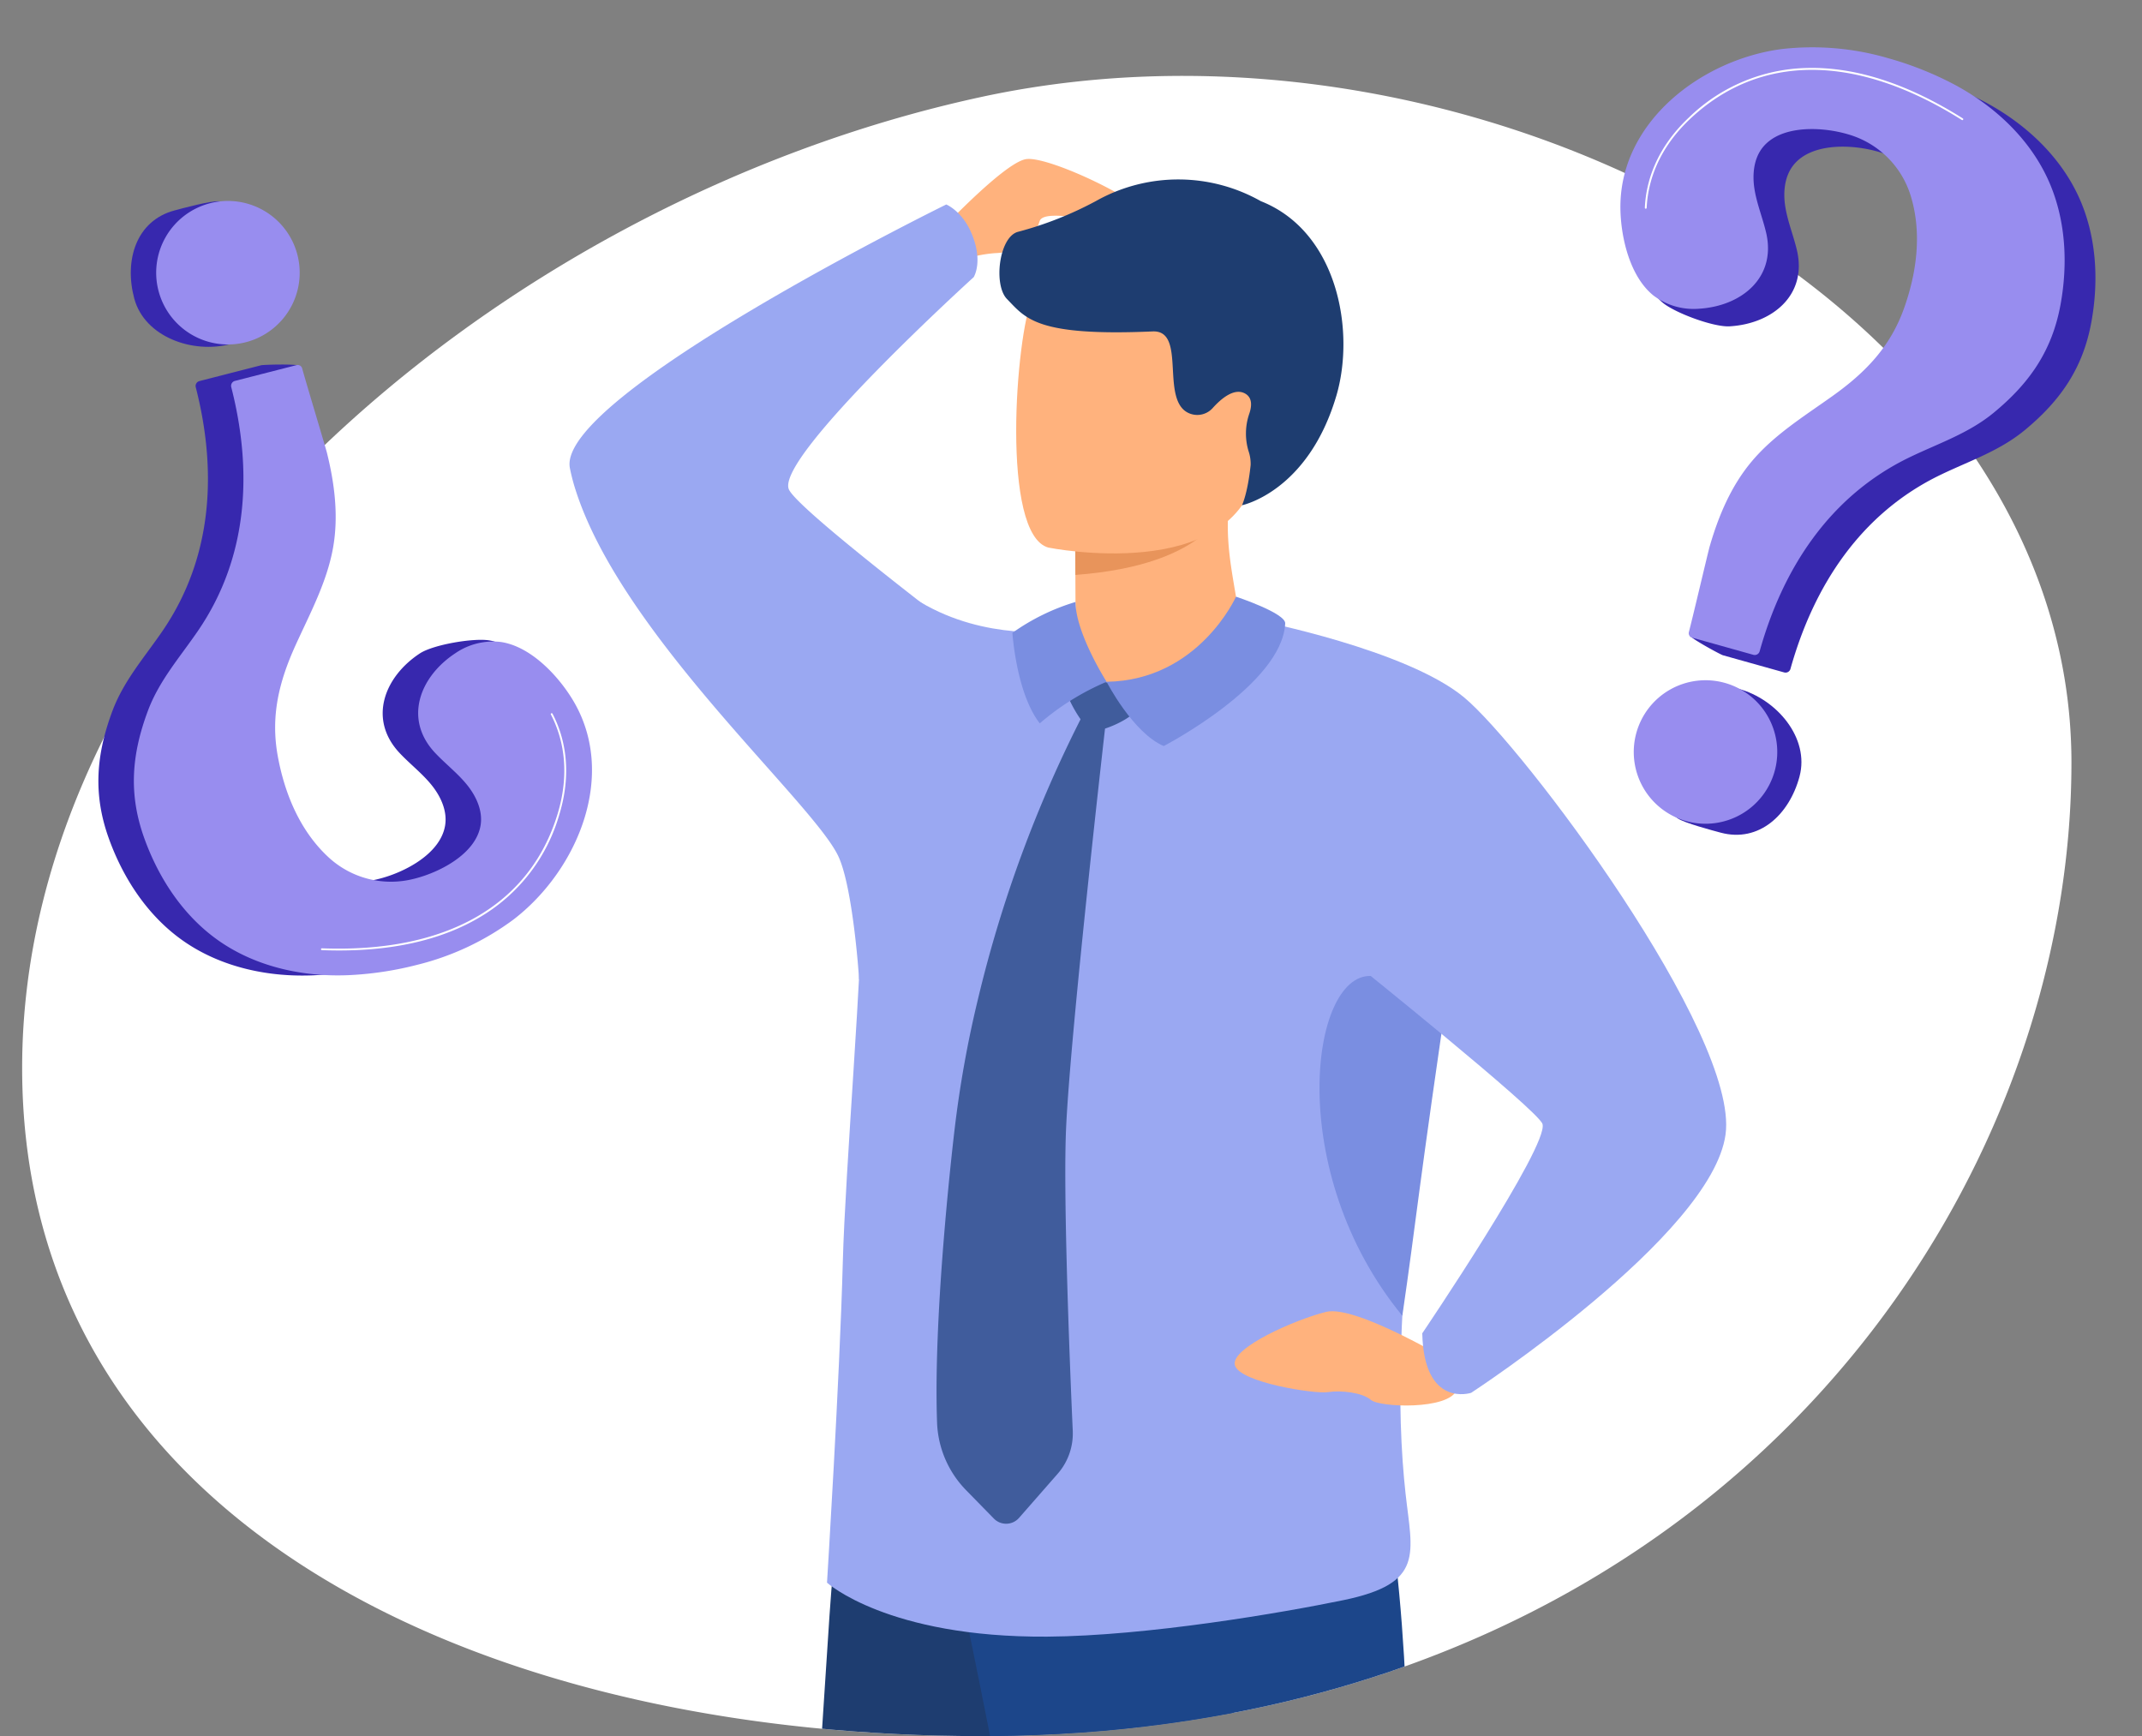 <svg xmlns="http://www.w3.org/2000/svg" xmlns:xlink="http://www.w3.org/1999/xlink" width="451.607" height="366" viewBox="0 0 451.607 366"><rect x="0" y="0" width="451.607" height="366" fill="#808080" stroke="none"/><defs><clipPath id="clip-path"><rect id="Rect&#xE1;ngulo_215" data-name="Rect&#xE1;ngulo 215" width="60.602" height="39.269" transform="translate(0 0)" fill="none"></rect></clipPath><clipPath id="clip-path-2"><path id="Trazado_7734" data-name="Trazado 7734" d="M0,209.141c0,84.6,75.285,129.908,166.423,139.1A355.256,355.256,0,0,0,202.036,350c2.269,0,4.517-.027,6.754-.075.106,0,.213-.006.32-.006q4.762-.112,9.423-.364a274.534,274.534,0,0,0,36.934-4.471,247.425,247.425,0,0,0,29.451-7.525q3.986-1.288,7.872-2.7c91.968-33.342,139.273-116.06,139.273-190.1,0-95.411-124.38-163.2-230.027-140.278C98.152,27.024,0,113.73,0,209.141" transform="translate(0 0.001)" fill="#fff"></path></clipPath><clipPath id="clip-path-3"><rect id="Rect&#xE1;ngulo_4582" data-name="Rect&#xE1;ngulo 4582" width="256.812" height="631.341" fill="none"></rect></clipPath><clipPath id="clip-path-4"><rect id="Rect&#xE1;ngulo_215-2" data-name="Rect&#xE1;ngulo 215" width="60.601" height="39.269" fill="none"></rect></clipPath></defs><g id="Grupo_1640" data-name="Grupo 1640" transform="translate(-763 -1152)"><path id="Trazado_7715" data-name="Trazado 7715" d="M0,209.141c0,84.6,75.285,129.908,166.423,139.1A355.256,355.256,0,0,0,202.036,350c2.269,0,4.517-.027,6.754-.075.106,0,.213-.006.32-.006q4.762-.112,9.423-.364a274.534,274.534,0,0,0,36.934-4.471,247.425,247.425,0,0,0,29.451-7.525q3.986-1.288,7.872-2.7c91.968-33.342,139.273-116.06,139.273-190.1,0-95.411-124.38-163.2-230.027-140.278C98.152,27.024,0,113.73,0,209.141" transform="translate(767.669 1168)" fill="#fff"></path><g id="Grupo_585" data-name="Grupo 585" transform="translate(763 1190.966)"><path id="Trazado_78" data-name="Trazado 78" d="M47.231,0A56.908,56.908,0,0,0,25.144,3.969C9.328,10.531-4.095,27.894,1.158,45.631c1.706,5.762.81,12.118,6.55,14.622,3.106,1.355,11.563,2.161,14.778,1.094C31.033,58.508,36.651,50.742,32,42.13c-1.488-2.758-3.415-5.277-4.7-8.136s-1.871-6.251-.561-9.1c2.572-5.588,11.118-7.365,16.66-7.2a19.392,19.392,0,0,1,15.987,8.983c4.387,6.917,5.5,15.33,4.856,23.359-.687,8.591-4.309,15.152-9.738,21.743C49.832,77.457,44.685,82.9,41.579,89.566c-2.852,6.117-3.784,12.894-3.913,19.586-.025,1.3-6.475,13.52-6.447,17.254,0,.528,7.316,2.275,7.843,2.281l13.42.15a1.07,1.07,0,0,0,1.083-1.055c.2-18.167,5.792-35.488,19.938-47.689,5.147-4.44,10.69-8.055,14.693-13.659,5.7-7.987,8.519-15.847,7.707-25.7-.742-9-3.706-18.01-9.574-25C80.021,8.227,70.789,3.539,61.2,1.516A70.79,70.79,0,0,0,47.231,0" transform="matrix(-0.966, 0.259, -0.259, -0.966, 126.113, 152.235)" fill="#3728ae"></path><path id="Trazado_79" data-name="Trazado 79" d="M28.377,14.516c0,8.354-4.631,15.745-12.985,15.745-1.8,0-7.943.017-9.547-.563C.021,27.594,0,23.12,0,16.57,0,8.216,2.821,0,11.175,0s17.2,6.162,17.2,14.516" transform="matrix(-0.966, 0.259, -0.259, -0.966, 59.481, 30.65)" fill="#3728ae"></path><path id="Trazado_80" data-name="Trazado 80" d="M47.231,0A56.909,56.909,0,0,0,25.144,3.969C9.328,10.531-4.095,27.894,1.158,45.631,2.864,51.392,6.81,58.645,12.55,61.149a14.037,14.037,0,0,0,9.937.2C31.033,58.508,36.651,50.742,32,42.13c-1.489-2.758-3.415-5.277-4.7-8.136s-1.871-6.251-.561-9.1c2.572-5.588,11.118-7.365,16.66-7.2a19.392,19.392,0,0,1,15.987,8.983c4.387,6.917,5.5,15.33,4.856,23.359-.687,8.591-4.309,15.152-9.738,21.743C49.832,77.457,44.685,82.9,41.579,89.566c-2.852,6.117-3.784,12.894-3.913,19.586-.025,1.3.412,14.841.439,18.575a.966.966,0,0,0,.956.96l13.42.15a1.07,1.07,0,0,0,1.083-1.055c.2-18.167,5.792-35.488,19.938-47.689,5.147-4.44,10.69-8.055,14.693-13.659,5.7-7.987,8.519-15.847,7.707-25.7-.742-9-3.706-18.01-9.574-25C80.021,8.227,70.79,3.539,61.2,1.516A70.79,70.79,0,0,0,47.231,0" transform="matrix(-0.966, 0.259, -0.259, -0.966, 133.593, 152.201)" fill="#988def"></path><path id="Trazado_81" data-name="Trazado 81" d="M30.253,15.127A15.126,15.126,0,1,1,15.126,0,15.126,15.126,0,0,1,30.253,15.127" transform="matrix(-0.966, 0.259, -0.259, -0.966, 66.587, 29.222)" fill="#988def"></path><g id="Grupo_169" data-name="Grupo 169" transform="matrix(-0.966, 0.259, -0.259, -0.966, 127.195, 149.128)" clip-path="url(#clip-path)"><path id="Trazado_82" data-name="Trazado 82" d="M.781,39.269a.194.194,0,0,1-.189-.152C-.469,34.331-.624,26.836,4.654,18.309A36.837,36.837,0,0,1,26.134,1.758C35.863-1.086,47.413-.477,60.465,3.567a.194.194,0,0,1-.115.371C35.275-3.832,15.612,1.345,4.984,18.513-.225,26.929-.074,34.317.97,39.033a.194.194,0,0,1-.148.231.19.19,0,0,1-.042,0" transform="translate(0 0)" fill="#fff"></path></g></g><g id="Enmascarar_grupo_1167" data-name="Enmascarar grupo 1167" transform="translate(767.669 1168)" clip-path="url(#clip-path-2)"><g id="Grupo_1632" data-name="Grupo 1632" transform="translate(102.457 17.508)"><g id="Grupo_1631" data-name="Grupo 1631" clip-path="url(#clip-path-3)"><path id="Trazado_7716" data-name="Trazado 7716" d="M69.048,958.728c5.1-3.112,2.2-26.329,2.2-26.329s-23.758-19.007-27.024-4.455-22.572,21.086-33.56,22.868C3.075,952.042.727,956.243,0,958.728Z" transform="translate(0 -327.387)" fill="#132642"></path><path id="Trazado_7717" data-name="Trazado 7717" d="M229.123,958.728c5.1-3.112,2.2-26.329,2.2-26.329s-23.758-19.007-27.025-4.455-22.57,21.086-33.56,22.868c-7.585,1.23-9.933,5.431-10.661,7.916Z" transform="translate(-56.812 -327.387)" fill="#1d3356"></path><path id="Trazado_7718" data-name="Trazado 7718" d="M179.183,456.734c0,22.872-8.881,55.1-8.881,55.1-6.768,32.788-65.494,256.27-71.151,258.4-9.433,3.557-33.483-3.91-33.109-7.26C84.351,598.7,90.8,462.373,91.86,457.094c3.01-2.326,75.959-25.847,87.323-.359" transform="translate(-23.437 -157.923)" fill="#1e3d70"></path><path id="Trazado_7719" data-name="Trazado 7719" d="M136.877,18.113S152.923.608,157.883.025s25.381,9.2,26.549,13.06-22.465-3.861-23.777,0-2.771,6.486-9.482,6.778a28.323,28.323,0,0,0-12.545,4.085Z" transform="translate(-48.579 0)" fill="#ffb27d"></path><path id="Trazado_7720" data-name="Trazado 7720" d="M185.387,131.7l.018,4.123s-.921,12.893,12.106,14.776,22.894-5.028,22.541-14.977c-1.173-7.7-2.461-12.994-2.549-19.368a54.713,54.713,0,0,1,.463-7.72l-25.241-.614-7.434,1.48Z" transform="translate(-65.762 -38.302)" fill="#ffb27d"></path><path id="Trazado_7721" data-name="Trazado 7721" d="M185.291,109.4l.071,16.6c28.582-2.137,32.243-14.624,32.6-17.462l-25.241-.614Z" transform="translate(-65.761 -38.302)" fill="#e8945b"></path><path id="Trazado_7722" data-name="Trazado 7722" d="M172.865,91.234s39.4,7.959,43.98-16.654S229.593,34.418,204.63,28.3s-31.611,2.357-35.137,10.2-6.758,50.033,3.373,52.738" transform="translate(-58.935 -9.298)" fill="#ffb27d"></path><path id="Trazado_7723" data-name="Trazado 7723" d="M139.922,420.718C182.8,616.015,188.3,752.16,188.3,752.16s12.86,3.757,38.49.562c0,0,5.869-86.516,8.858-151.328.877-19,9.827-131.182-2.509-185.567-4.973-21.916-98.09-17.281-93.222,4.89" transform="translate(-49.594 -142.512)" fill="#1c468a"></path><path id="Trazado_7724" data-name="Trazado 7724" d="M104.229,351.075s12.732,11.591,46.371,11.38c21.145-.134,49.735-5.055,62.525-7.7,17.207-3.565,14.468-9.791,13.073-22.531-1.79-16.326-2.508-45.927,6.679-96.1q2.029-11.109,4.743-23.577c7.73-35.414-36.8-55.933-42.539-64.29-32.7,30-41.834,2.17-41.834,2.17l-.006-.007c-.323,0-15.5,2.2-29.358-6.088-13.247-7.921-12.123,42.743-12.144,59.1-.021,17.566-3.67,60.883-4.178,79.972-.657,24.77-3.333,67.681-3.333,67.681" transform="translate(-36.992 -50.926)" fill="#9aa8f2"></path><path id="Trazado_7725" data-name="Trazado 7725" d="M20.146,70.438a40.972,40.972,0,0,0,1.149,4.46c0,.007.006.007.006.014,9.689,30.736,50.088,65.919,55.453,77.392,3.153,6.741,4.454,26.6,4.351,25.981l29.608-66.81S68.088,79.443,66.3,74.9c-2.713-6.884,38.986-44.7,38.986-44.7s2.08-3.277-.472-9.28c-1.993-4.692-5.312-6.039-5.312-6.039S17.207,55.309,20.146,70.438" transform="translate(-7.123 -5.28)" fill="#9aa8f2"></path><path id="Trazado_7726" data-name="Trazado 7726" d="M282.652,336.5c3.025-20.667,3.159-25.362,10.6-75.527-2.8.566-7.939,4.144-17.272,3.891-12.76-.346-18.238,41.264,6.67,71.636" transform="translate(-94.117 -92.62)" fill="#7a8ee1"></path><path id="Trazado_7727" data-name="Trazado 7727" d="M283.528,387.512s-20.452-12.364-26.79-10.8-20.091,7.544-19.239,11.2,16.827,6.146,19.608,5.717,7.266.075,9.088,1.646,16.315,2.157,18.085-2.086-.752-5.681-.752-5.681" transform="translate(-84.277 -133.65)" fill="#ffb27d"></path><path id="Trazado_7728" data-name="Trazado 7728" d="M245.07,150.863s31.266,6.106,43.434,16.169c12.432,10.282,58.037,71.091,55.154,92.163-2.925,21.384-53.637,54.472-53.637,54.472s-9.955,3.307-10.307-12.547c0,0,26.757-39.551,25.347-44.132-.886-2.877-40.32-34.511-40.32-34.511Z" transform="translate(-86.977 -53.542)" fill="#9aa8f2"></path><path id="Trazado_7729" data-name="Trazado 7729" d="M140.135,330.9a21.487,21.487,0,0,0,6.109,14.227l5.869,6a3.616,3.616,0,0,0,5.306-.148l8.146-9.3a12.9,12.9,0,0,0,3.178-9.047c-.331-7.378-.922-21.59-1.275-35.294-.288-11.105-.423-21.886-.134-28.425.923-20.878,8.54-87.211,8.54-87.211h-5.017a268.366,268.366,0,0,0-22.118,59.992,232.882,232.882,0,0,0-4.89,27.219s-4.594,37.874-3.713,61.986" transform="translate(-49.695 -64.488)" fill="#405c9c"></path><path id="Trazado_7730" data-name="Trazado 7730" d="M197.775,171.83l-13.939-3.341a2.112,2.112,0,0,0-1.771,2.429c.05,2.271,3.926,8.906,5.643,9.436s13.365-3.929,10.068-8.524" transform="translate(-64.616 -59.798)" fill="#405c9c"></path><path id="Trazado_7731" data-name="Trazado 7731" d="M233.261,148.694c.108-2.173-10.372-5.645-10.372-5.645s-7.882,17.661-27.287,17.943c0,0,5.529,10.762,12.047,13.549,0,0,24.972-12.946,25.612-25.848" transform="translate(-69.421 -50.769)" fill="#7a8ee1"></path><path id="Trazado_7732" data-name="Trazado 7732" d="M184.676,161.608s-6.52-10.217-6.555-16.824a45.514,45.514,0,0,0-13.3,6.51s.8,12.7,5.771,19.081a53.549,53.549,0,0,1,14.088-8.767" transform="translate(-58.495 -51.385)" fill="#7a8ee1"></path><path id="Trazado_7733" data-name="Trazado 7733" d="M231.583,52.406c-6,20.168-19.863,22.976-19.863,22.976s1.178-2.353,1.824-8.465a8.292,8.292,0,0,0-.453-2.977,12.841,12.841,0,0,1,.171-7.872c.592-1.735.583-3.4-.858-4.218-2.308-1.319-5.111,1.09-6.858,3.038a4.362,4.362,0,0,1-4.6,1.244l-.031-.01c-6.8-2.259-.608-17.708-8.033-17.384-24.547,1.073-26.731-2.746-30.717-6.841-2.878-2.955-1.68-13.052,2.3-14.149a74.972,74.972,0,0,0,16.491-6.512,35.372,35.372,0,0,1,34.73.037c16.162,6.382,20,27.351,15.9,41.131" transform="translate(-56.992 -2.375)" fill="#1e3d70"></path></g></g></g><g id="Grupo_1633" data-name="Grupo 1633" transform="translate(1082 1152)"><path id="Trazado_78-2" data-name="Trazado 78" d="M47.231,0A56.908,56.908,0,0,0,25.144,3.969C9.328,10.531-4.095,27.894,1.158,45.63c1.706,5.762.81,12.118,6.55,14.622,3.106,1.355,11.563,2.161,14.778,1.094C31.033,58.508,36.651,50.742,32,42.13c-1.488-2.758-3.415-5.277-4.7-8.136s-1.871-6.251-.561-9.1c2.572-5.588,11.118-7.365,16.66-7.2a19.392,19.392,0,0,1,15.987,8.983c4.387,6.917,5.5,15.33,4.856,23.359-.687,8.591-4.309,15.152-9.738,21.742C49.832,77.457,44.685,82.9,41.579,89.566c-2.852,6.117-3.784,12.894-3.913,19.586-.025,1.3-6.475,13.52-6.447,17.254,0,.528,7.316,2.275,7.843,2.281l13.42.15a1.07,1.07,0,0,0,1.083-1.055c.2-18.167,5.792-35.488,19.938-47.689,5.147-4.44,10.69-8.055,14.693-13.659,5.7-7.987,8.519-15.847,7.707-25.7-.742-9-3.706-18.01-9.574-25C80.021,8.227,70.789,3.539,61.2,1.516A70.79,70.79,0,0,0,47.231,0" transform="matrix(0.966, 0.259, -0.259, 0.966, 39.84, 3.711)" fill="#3728ae"></path><path id="Trazado_79-2" data-name="Trazado 79" d="M28.377,14.516c0,8.354-4.631,15.745-12.985,15.745-1.8,0-7.943.017-9.547-.563C.021,27.594,0,23.12,0,16.57,0,8.216,2.821,0,11.175,0s17.2,6.162,17.2,14.516" transform="matrix(0.966, 0.259, -0.259, 0.966, 36.753, 142.322)" fill="#3728ae"></path><path id="Trazado_80-2" data-name="Trazado 80" d="M47.231,0A56.909,56.909,0,0,0,25.144,3.969C9.328,10.531-4.095,27.894,1.158,45.63,2.865,51.392,6.81,58.644,12.55,61.148a14.037,14.037,0,0,0,9.937.2C31.033,58.508,36.651,50.742,32,42.13c-1.488-2.758-3.415-5.277-4.7-8.136s-1.871-6.251-.561-9.1c2.572-5.588,11.118-7.365,16.66-7.2a19.392,19.392,0,0,1,15.987,8.983c4.387,6.917,5.5,15.33,4.856,23.359-.687,8.591-4.309,15.152-9.738,21.742C49.832,77.457,44.685,82.9,41.579,89.566c-2.852,6.117-3.784,12.894-3.913,19.586-.025,1.3.412,14.841.439,18.575a.966.966,0,0,0,.956.96l13.42.15a1.07,1.07,0,0,0,1.083-1.055c.2-18.167,5.792-35.488,19.938-47.689,5.147-4.44,10.69-8.055,14.693-13.659,5.7-7.987,8.519-15.847,7.707-25.7-.742-9-3.706-18.01-9.574-25C80.021,8.227,70.79,3.539,61.2,1.516A70.79,70.79,0,0,0,47.231,0" transform="matrix(0.966, 0.259, -0.259, 0.966, 33.345, 0)" fill="#988def"></path><path id="Trazado_81-2" data-name="Trazado 81" d="M30.253,15.126A15.126,15.126,0,1,1,15.126,0,15.126,15.126,0,0,1,30.253,15.126" transform="matrix(0.966, 0.259, -0.259, 0.966, 29.885, 140.006)" fill="#988def"></path><g id="Grupo_169-2" data-name="Grupo 169" transform="matrix(0.966, 0.259, -0.259, 0.966, 37.349, 5.86)" clip-path="url(#clip-path-4)"><path id="Trazado_82-2" data-name="Trazado 82" d="M.781,39.269a.194.194,0,0,1-.189-.152C-.469,34.331-.624,26.836,4.654,18.309A36.837,36.837,0,0,1,26.134,1.758C35.863-1.086,47.413-.477,60.465,3.567a.194.194,0,0,1-.115.371C35.275-3.832,15.613,1.345,4.984,18.513-.225,26.929-.074,34.317.97,39.033a.194.194,0,0,1-.148.231.19.19,0,0,1-.042,0" transform="translate(0 0)" fill="#fff"></path></g></g></g></svg>